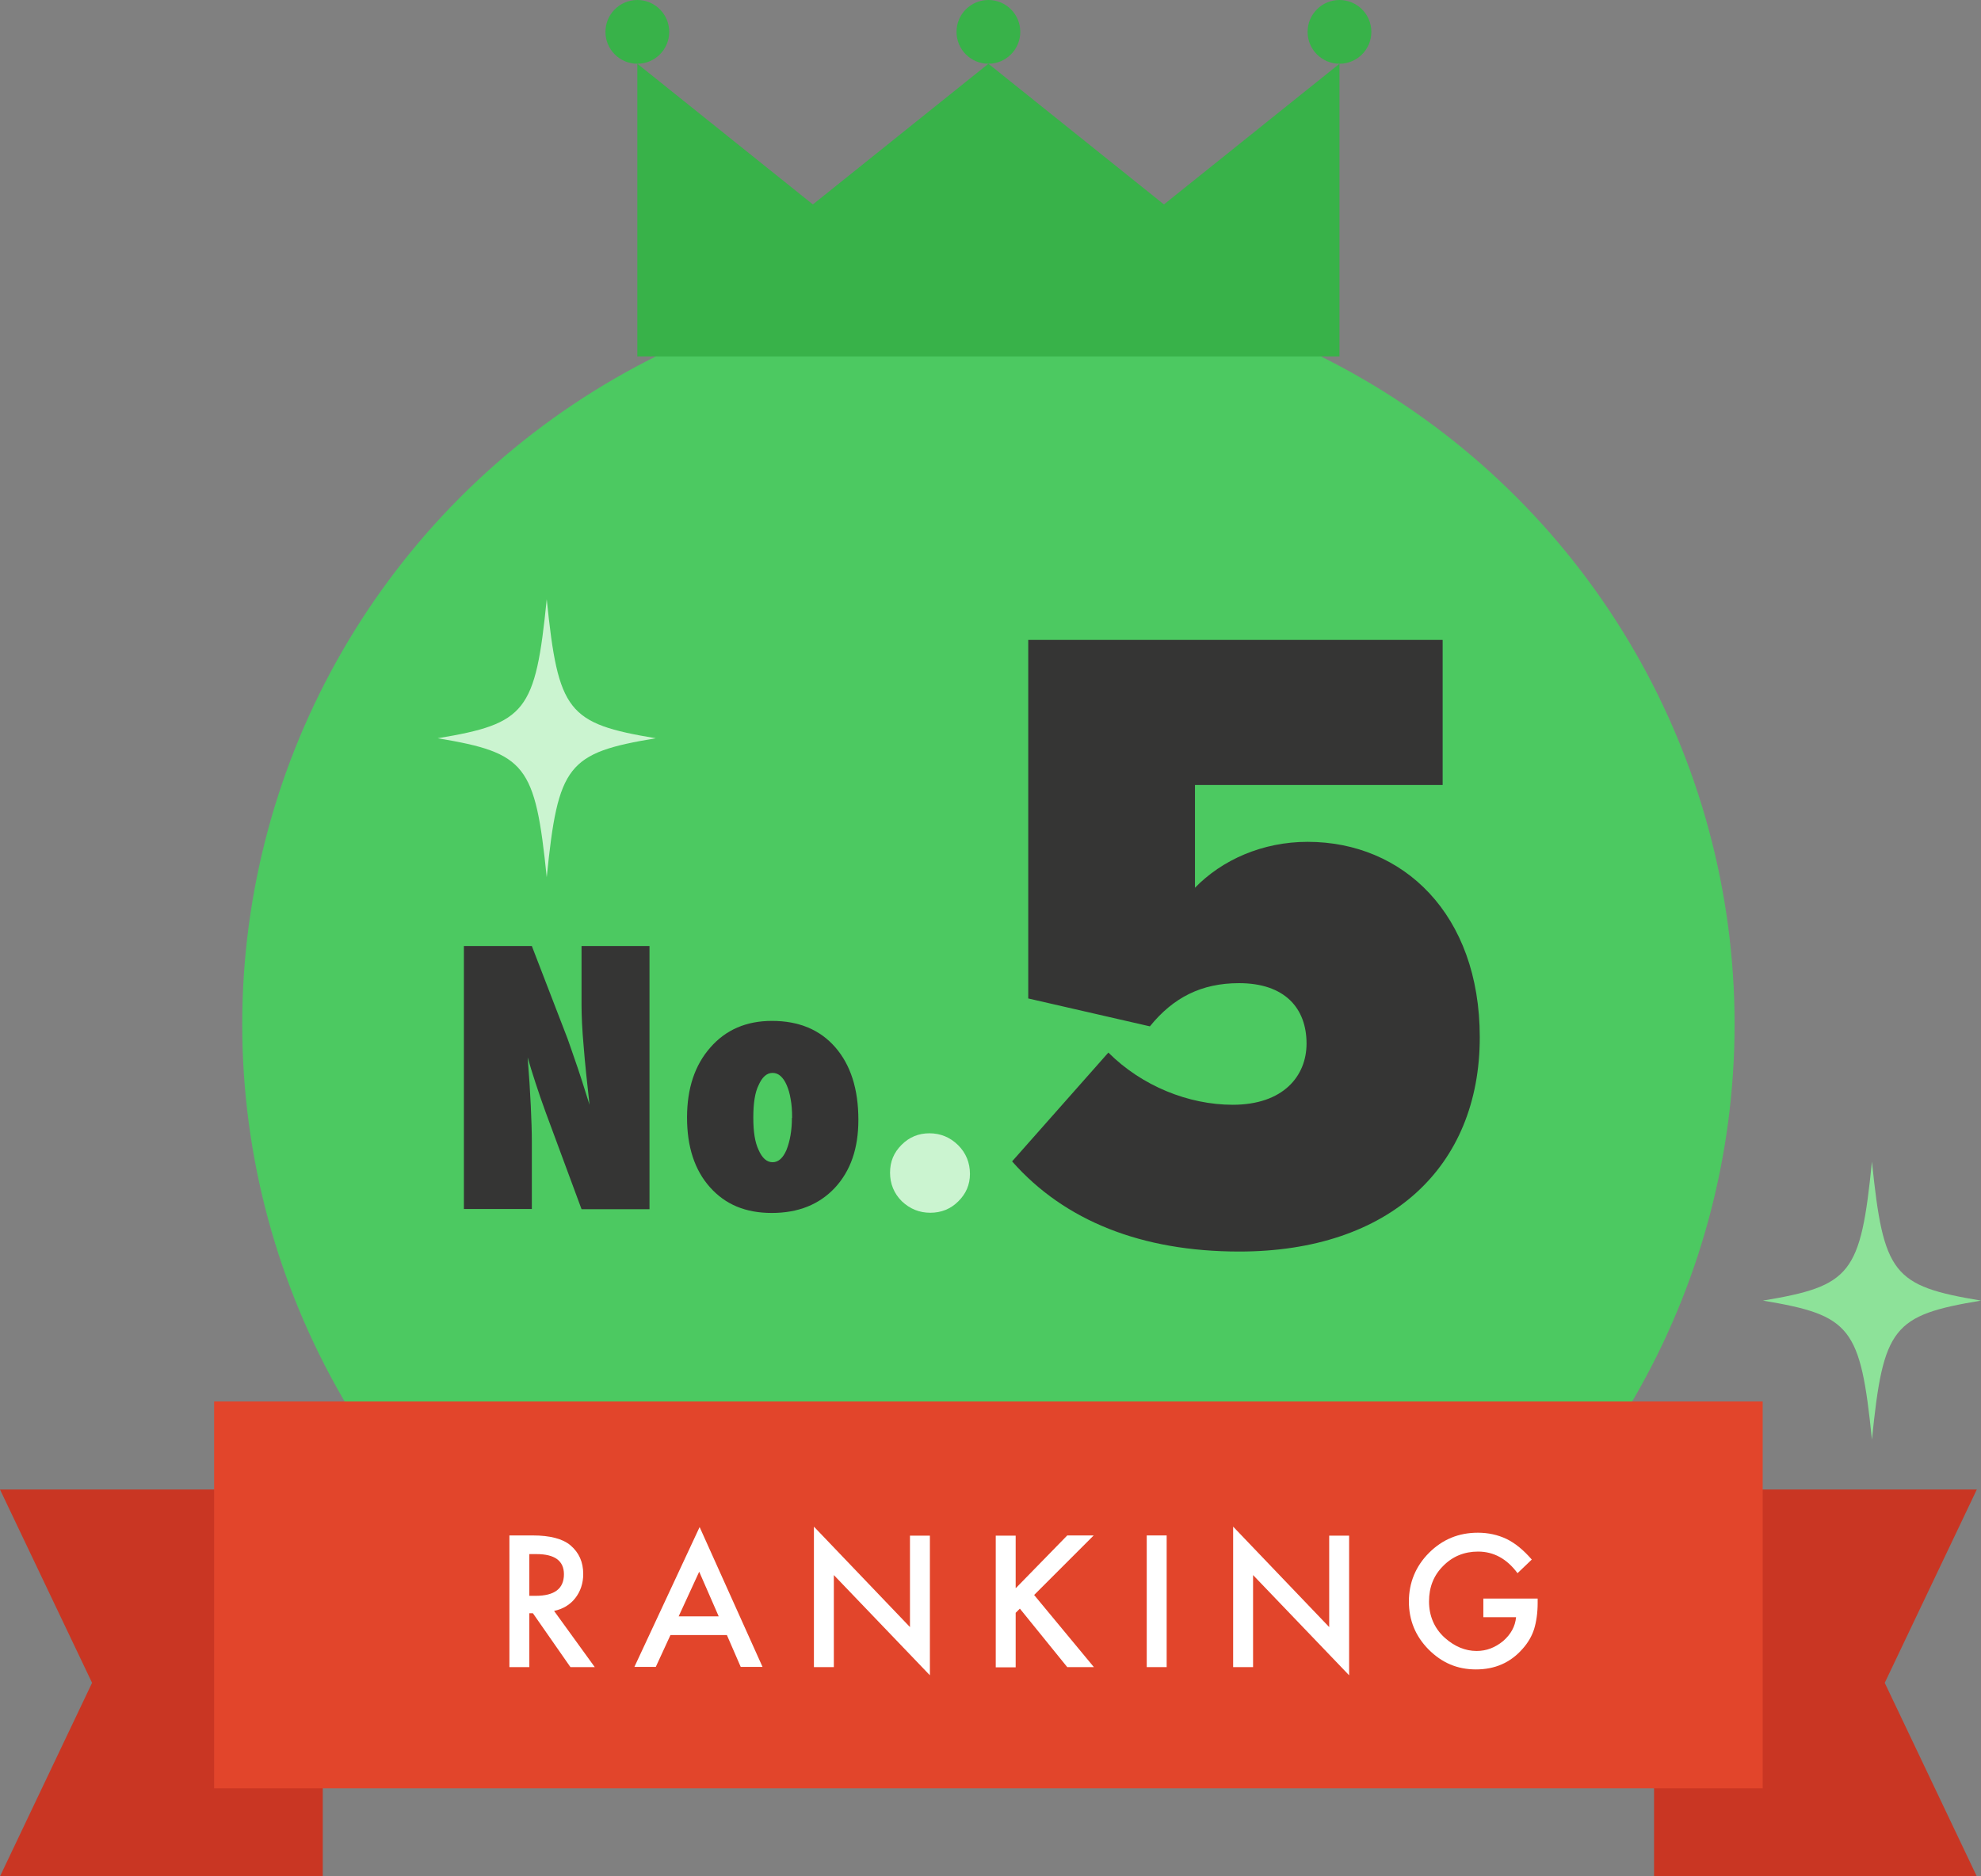 <?xml version="1.0" encoding="UTF-8"?><svg id="Layer_2" xmlns="http://www.w3.org/2000/svg" viewBox="0 0 94.46 89.49"><rect x="0" y="0" width="94.46" height="89.49" fill="#808080" stroke="none"/><defs><style>.cls-1{fill:#fff;}.cls-2{fill:#8de299;}.cls-3{fill:#cbf4d0;}.cls-4{fill:#c93623;}.cls-5{fill:#e2452b;}.cls-6{fill:#353534;}.cls-7{fill:#38b249;}.cls-8{fill:#4cc961;}</style></defs><g id="Layer_1-2"><circle class="cls-8" cx="47.13" cy="48.85" r="35.58"/><polygon class="cls-7" points="63.87 17 30.39 17 30.39 3.04 38.76 9.75 47.13 3.04 55.5 9.75 63.87 3.04 63.87 17"/><path class="cls-7" d="m48.65,1.52c0,.84-.68,1.52-1.52,1.52s-1.52-.68-1.52-1.52.68-1.52,1.52-1.52,1.52.68,1.52,1.52Z"/><path class="cls-7" d="m65.39,1.52c0,.84-.68,1.52-1.52,1.52s-1.52-.68-1.52-1.52.68-1.52,1.52-1.52,1.52.68,1.52,1.52Z"/><path class="cls-7" d="m31.91,1.52c0,.84-.68,1.52-1.52,1.52s-1.52-.68-1.52-1.52.68-1.52,1.52-1.52,1.52.68,1.52,1.52Z"/><polygon class="cls-4" points="15.39 89.49 0 89.49 4.39 80.26 0 71.04 15.39 71.04 15.39 89.49"/><polygon class="cls-4" points="78.87 71.04 94.26 71.04 89.87 80.26 94.26 89.49 78.87 89.49 78.87 71.04"/><rect class="cls-5" x="10.21" y="66.84" width="73.84" height="18.45"/><path class="cls-1" d="m26.42,76.83l1.94,2.68h-1.16l-1.79-2.57h-.17v2.57h-.95v-6.28h1.11c.83,0,1.43.16,1.8.47.41.35.61.8.61,1.37,0,.44-.13.83-.38,1.15-.25.32-.59.52-1.01.61Zm-1.18-.72h.3c.9,0,1.35-.34,1.35-1.03,0-.64-.44-.96-1.31-.96h-.34v1.99Z"/><path class="cls-1" d="m34.66,77.98h-2.69l-.7,1.52h-1.02l3.11-6.67,3,6.67h-1.04l-.66-1.52Zm-.39-.89l-.93-2.13-.98,2.13h1.91Z"/><path class="cls-1" d="m38.81,79.51v-6.7l4.58,4.79v-4.36h.95v6.66l-4.58-4.78v4.39h-.95Z"/><path class="cls-1" d="m48.45,75.73l2.44-2.5h1.26l-2.84,2.84,2.85,3.44h-1.27l-2.26-2.79-.2.2v2.6h-.95v-6.28h.95v2.5Z"/><path class="cls-1" d="m55.63,73.23v6.28h-.95v-6.28h.95Z"/><path class="cls-1" d="m58.8,79.51v-6.7l4.58,4.79v-4.36h.95v6.66l-4.58-4.78v4.39h-.95Z"/><path class="cls-1" d="m70.73,76.24h2.59v.21c0,.47-.06.89-.17,1.25-.11.34-.29.65-.55.94-.58.66-1.32.98-2.22.98s-1.63-.32-2.26-.95c-.63-.64-.94-1.4-.94-2.29s.32-1.68.96-2.32c.64-.64,1.41-.96,2.33-.96.49,0,.95.1,1.37.3.41.2.81.53,1.2.98l-.68.65c-.51-.69-1.14-1.03-1.88-1.03-.66,0-1.22.23-1.67.69-.45.45-.67,1.01-.67,1.69s.25,1.28.75,1.73c.47.42.98.63,1.52.63.47,0,.88-.16,1.26-.47.37-.32.58-.7.62-1.14h-1.56v-.89Z"/><path class="cls-2" d="m94.46,62.03c-4.21.7-4.66,1.26-5.2,6.63-.55-5.37-.99-5.93-5.2-6.63,4.21-.7,4.66-1.26,5.2-6.63.55,5.37.99,5.93,5.2,6.63Z"/><path class="cls-3" d="m31.27,35.21c-4.21.7-4.66,1.26-5.2,6.63-.55-5.37-.99-5.93-5.2-6.63,4.21-.7,4.66-1.26,5.2-6.63.55,5.37.99,5.93,5.2,6.63Z"/><path class="cls-6" d="m22.12,57.67v-12.55h3.24l1.7,4.41c.09.26.2.56.31.89.12.34.25.72.39,1.16l.35,1.11c-.12-1.09-.22-2.02-.28-2.8-.07-.77-.1-1.43-.1-1.95v-2.82h3.24v12.55h-3.24l-1.71-4.62c-.18-.49-.34-.96-.48-1.39-.14-.43-.27-.84-.38-1.23.07.88.12,1.65.15,2.31.03.66.05,1.23.05,1.72v3.2h-3.24Z"/><path class="cls-6" d="m40.93,53.41c0,1.36-.37,2.43-1.12,3.24-.75.8-1.75,1.2-3.01,1.2s-2.22-.41-2.95-1.23c-.73-.82-1.09-1.93-1.09-3.32s.37-2.5,1.11-3.34c.74-.85,1.72-1.27,2.94-1.27,1.28,0,2.29.42,3.02,1.26.73.84,1.1,1.99,1.1,3.46Zm-3.16-.11c0-.33-.02-.62-.07-.88-.04-.26-.11-.49-.19-.67-.08-.19-.18-.33-.29-.43-.11-.1-.24-.15-.38-.15-.28,0-.5.2-.67.59-.17.34-.25.85-.25,1.54s.08,1.18.25,1.54c.17.39.39.59.67.59.27,0,.49-.19.66-.58.17-.43.26-.94.26-1.52Z"/><path class="cls-3" d="m46.25,55.99c0,.51-.19.95-.56,1.31-.36.36-.81.54-1.33.54s-.97-.18-1.36-.55c-.37-.37-.56-.83-.56-1.36s.18-.96.55-1.33c.37-.37.81-.55,1.33-.55s.99.19,1.37.57c.37.37.56.83.56,1.37Z"/><path class="cls-6" d="m52.85,50.2c1.59,1.59,3.82,2.49,5.93,2.49,2.41,0,3.52-1.37,3.52-2.92,0-1.68-1.03-2.88-3.22-2.88-1.8,0-3.14.69-4.25,2.06l-5.8-1.33v-17.1h19.76v6.92h-11.81v4.9c1.29-1.33,3.22-2.19,5.37-2.19,4.55,0,8.21,3.44,8.21,9.32,0,6.19-4.3,10.22-11.47,10.22-4.64,0-8.33-1.46-10.83-4.3l4.6-5.2Z"/></g></svg>